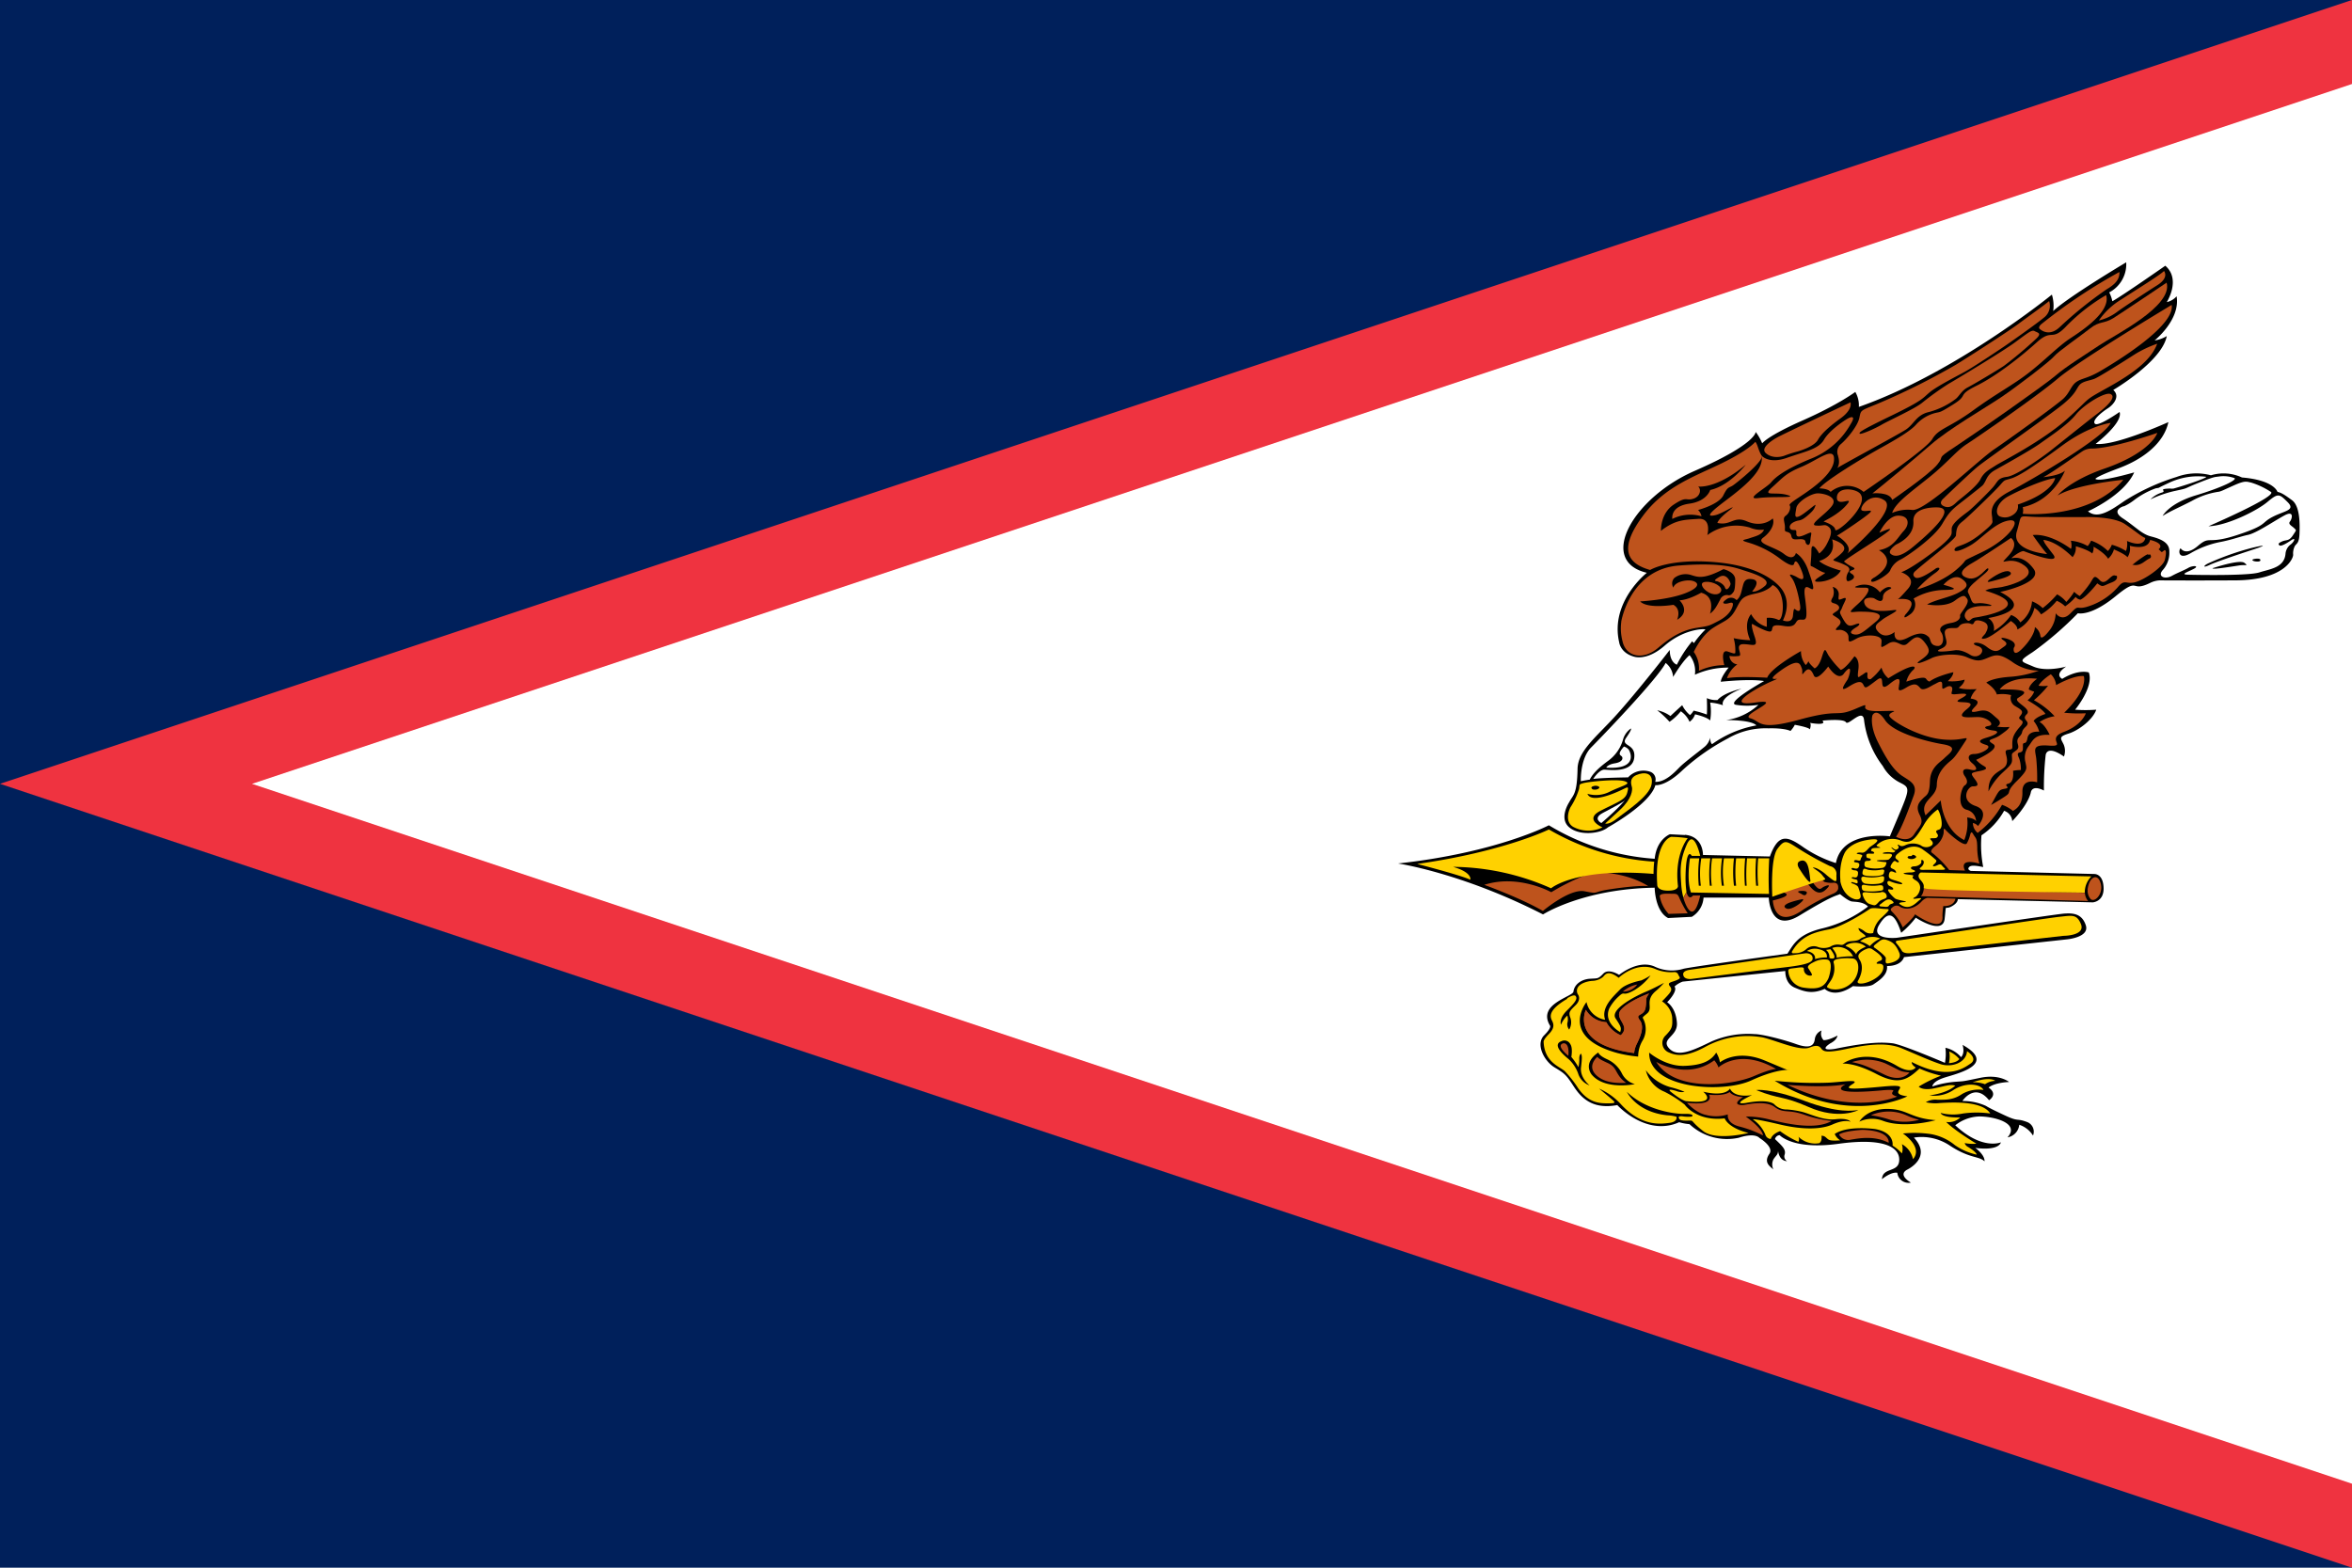 <svg xmlns="http://www.w3.org/2000/svg" width="600" height="400" viewBox="0 0 600 400"><path d="M0 0h600v400H0z" fill="#00205b"/><path d="M0 200L600 0v400z" fill="#ef3340"/><path d="M64.28 200L600 21.43v357.14" fill="#fff"/><path d="M429.77 213c4.82.37 4.66 5.15 4.66 5.15l17.07.39c2.19-6 4.45-5.27 8.6-2.33a31.1 31.1 0 008.24 4c1.65-8.54 13.77-6.81 13.77-6.81 5.16-12.34 5.6-12.18 2.53-13.74a10.17 10.17 0 01-4.34-4.21 24.09 24.09 0 01-4.78-11.75c-.33-3.13-4 1.57-4.62.58s-6-.41-6-.41c1.31 1.4-3.19.57-3.19.57.44.33 0 1.65 0 1.65-.44-.58-3.85-1.15-3.85-1.15a7 7 0 01-1.1 1.56c-1.86-.82-5.6-.66-5.6-.66a19 19 0 00-10.33 2.55 55.56 55.56 0 00-11.54 8.06c-4.51 4.36-7 3.87-7 3.87-1.32 4.85-12.09 10.77-12.09 10.77-1.76 1.57-7.15 2.31-9.89 0s0-6.41 0-6.41c1-1.93 2-1.85 2.13-8.52.08-4.51 4.74-8.09 9.52-13.33 5.84-6.41 14-17 14-17 0 3.24 1.81 3.77 1.81 3.77a31 31 0 013.92-6 1.2 1.2 0 00.45.47 23.81 23.81 0 012.93-3.46c-.62-.24-5.69 0-10.43 4.14s-8 2.74-8 2.74c-3.29-1-3.58-3.58-3.58-3.58-2.41-10.35 7.05-17.76 7.05-17.76-12.7-3-3.55-19.13 12.19-26s15.58-9.94 15.58-9.94a12.44 12.44 0 011.65 2.9c.17-.12 1.32-1.85 10.39-5.86s13.37-7.25 13.37-7.25a6.85 6.85 0 01.91 3.82c24.81-8.7 49.24-28.65 49.24-28.65a9.54 9.54 0 01.33 4.19c4-3.73 18.63-12.43 18.63-12.43a8.13 8.13 0 01-4.33 7.68 8.45 8.45 0 01.79 2.25c2.39-1.29 13.51-9.06 13.51-9.06 4.08 3.51.38 9.28.38 9.28a4.72 4.72 0 002.51-1.48c1 6-5.61 11.26-5.61 11.26a8.18 8.18 0 003.1-1.11c-1.24 6.51-13.65 13.75-13.65 13.75 1.82 1.61.09 3.74-1.4 4.69s-4.12 3.06-3.29 3.92 6.3-3 6.3-3c.95 2.74-6.1 8.14-6.1 8.14 4.91.65 18.55-5.55 18.55-5.55-1.12 5.27-6.27 9.38-12.61 11.75s-6 2.75-6 2.75c1.11.89 9.89-1.67 9.89-1.67-2.64 5.89-11.79 9.93-11.79 9.93 2.52 2.13 5.94-.33 9.36-2.68a55.34 55.34 0 0113.23-6.08 14.45 14.45 0 018.77-.43 11.17 11.17 0 017.92.56c8.24.68 9.06 3.67 9.06 3.67.91.21 1.61.58 3.71 2.13s2 6.32 1.9 8.66-.74 2.35-1.16 3a4.09 4.09 0 00-.45 2.28c0 .89-2.06 6.45-14.79 6.51s-19.3 0-19.3 0a6.37 6.37 0 00-2.31.61c-5.36 2.66-2.53-1.8-8.9 3.44s-9.62 4.34-9.62 4.34a85.35 85.35 0 01-11.54 9.93c-3.82 2.47-3.13 2.24.19 3.68s8.36 0 8.36 0c-3.22 2.14-1 3.13-1 3.13 4.23-2.57 6.78-1.63 6.78-1.63 1.35 3.68-3.49 9.5-3.49 9.5a36.17 36.17 0 005.39 0c-.85 2.49-4.37 5.23-7 6.07s-2.12 1.17-1.35 2.73a4.14 4.14 0 01.11 3.15c-4.5-3.13-4.67-.33-4.67-.33a72.45 72.45 0 00-.44 9c-3.19-1.61-3.35.53-3.35.53-.83 3.37-4.73 7.28-4.73 7.28a3 3 0 00-2.08-2.63 18.25 18.25 0 01-5.77 6.25 29.25 29.25 0 00.44 8.1c-2.42-.49-3.3-.45-3.69.13s.55.86.55.86l31.49.78c.44 0 2.31.25 2.36 3.66s-2.75 3.58-2.75 3.58l-34.45-.82s.17.94-1.65 1.89-1.21-1.07-1.7 3.17-7.36-.33-7.36-.33A23 23 0 01485 238c-1.53-4.65-3.13-6.09-5.6-2.06s4.45 3.34 4.45 3.34 40.44-6 42.64-6.17 4.62-.09 5.61 3-4.9 3.58-4.9 3.58l-41.48 4.52c-.88 2.47-4.34 2.26-4.34 2.26.27 2.35-2.2 3.83-3.46 4.69s-5.22.45-5.22.45c-4.84 3.29-7.2.7-7.2.7-3.13 1.36-5.11.78-7.69-.33s-2.37-4.23-2.37-4.23l-26.18 2.71a6.23 6.23 0 00-2.09 1.26c.94 1.19-1.87 4-1.87 4 .78.54 2.28 2.05 2.49 5.32.22 3.46-4.22 4-2 6.45s6.29.42 10.82-1.76a23.23 23.23 0 0110.92-1.88c1.94 0 7.34 1.37 10.69 2.56s4.52.48 4.74-1.25a2.74 2.74 0 011.73-2.22 2.39 2.39 0 00.5 2.45c1.3.09 3.56-1.17 3.56-1.17-.2 1.25-1.85 2-1.85 2-3.3 2.21 1.24 1.39 1.24 1.39 9-1.85 12.24-1.66 14.58-1.42s13.44 5 13.44 5a12.63 12.63 0 00.12-3.85 7.35 7.35 0 014 2.4c1.07-1.17.37-3.14.37-3.14 9.15 5.11-1.89 7.43-4.82 8.42s-2.88 2.19-2.88 2.19a24.68 24.68 0 016.14-1.21c2-.15 1.31 0 6.14-1s7.29 1.07 7.29 1.07c-4 .22-5.23 1.42-5.23 1.42 2.55 1.76.12 3.24.12 3.24-3.67-4.62-6.8.19-6.8.19a14.32 14.32 0 016 1.25c.81.51 2.72 1.45 5.09 2.54 3.34 1.55 2.72.56 5.31 1.54a2.62 2.62 0 011.61 3.49 6.48 6.48 0 00-3.5-2.75 3.62 3.62 0 01-3 3.21c3.38-3.76-3.91-5.4-7.33-5.33a10.4 10.4 0 00-6 2.25c6.88 6.44 11.66 4.35 11.66 4.35-.86 2.34-6.55 1.41-6.55 1.41 2.64 2 2.35 3.43 2.35 3.43-1.4-1.36-3.71-.68-8.66-3.89a12.92 12.92 0 00-9.35-2.16c4.82 5.15-1.77 8.21-1.77 8.21-2.43 1.39 1 3.27 1 3.27a2.87 2.87 0 01-3.46-2.5c-1.61-.31-3.92 1.63-3.92 1.63.17-3.14 4.29-1.57 4.41-4.84s-3.83-5.8-15.49-4.19-15.01-2.2-15.01-2.2a1.29 1.29 0 00-1.19 1c1.93 1.85 2.8 2.62 2.47 3.91a1.4 1.4 0 00.62 1.73c-2.15-.12-2.31-2.68-2.31-2.68 0 1.05-.5 1.14-1.2 2.25a2.94 2.94 0 000 2.53c-.9-.8-2.55-1.76-1-4 1.21-1.76-2.51-4-2.51-4-1.44-1.48-5.27-.09-5.27-.09a14 14 0 01-12.62-3.46 13.62 13.62 0 01-2.63-.49c-8.41 3.76-15.79-4.38-15.79-4.38-6.34 1.2-9.23-1.85-11.16-4.84s-2.31-3.24-4.87-4.79-4.94-5.9-2.59-8.2c2-2 1.44-2.47 1.44-2.47-3.3-5.54 5.88-7.33 6-8.65.24-1.94 2.16-3.16 4.22-3.28s2.06.06 3.42-1.33 4 .34 4 .34c.53-.4 5.07-3.92 9.1-2.1a10.24 10.24 0 007.38.53c2.85-.62 26.46-3.83 26.46-3.83 1.52-2.28 2.6-5 9.11-6.51a31.11 31.11 0 0011.45-5.52c-1.15-1.23-3.09-1.17-4.08-1.29s-3.05-1.89-3.05-1.89c-1.19.53-1.8.27-10.34 5.46-7.62 4.64-7.84-4.56-7.84-4.56h-16.64a6.16 6.16 0 01-3 4.9l-6.05.31c-3.38-1.79-3.42-7.74-3.42-7.74-18.3.28-28.48 6.82-28.48 6.82-20.73-10.61-37-13-37-13 25.18-2.75 38.49-9.75 38.49-9.75a59.82 59.82 0 0027 8.55c.49-5 3.87-6.26 3.87-6.26l3.83.2z"/><path d="M399.83 254.83c-5.26 3.08-4.31 4.77-3.85 5.71s.52 1.9-.9 3.34-1.3 1.94-1.3 1.94c.22 5.11 3.85 6.2 5.36 7.45a28.35 28.35 0 013.41 4.34c2.69 3.87 5.55 3.91 7.66 3.91s1.93-.18.85-1.13-3.13-2.63-3.13-2.63a16.48 16.48 0 015.52 3.94c5.35 5.85 10.28 5.08 12.45 4.8s1.79-1.55 1.79-1.55a9.09 9.09 0 00-2.23-.37c-8-.76-10.44-6-10.44-6 4.84 4.75 12.42 5.71 14.75 5.63s2.2.58 1.71.7a8.85 8.85 0 01-2.28-.08c-1.07-.08-1.07.18-.83.64s1.26.49 2.54.45.24.09 3.56 2.67 11.58.49 11.58.49c-5.34-1.33-6.08-3.73-6.08-3.73-7.25.85-10.2-3.5-10.2-3.5a29.81 29.81 0 00-5.17-3.3 7.93 7.93 0 01-4.74-5.47 11.8 11.8 0 006.25 4.31 23.6 23.6 0 013.64 1.2 3.66 3.66 0 01-2.16-.24c-2.85-.84-1.24.32-1.24.32 3.13 2.5 4 2.31 4 2.31 8.22.85 4.14-2.43 4.14-2.43 5.85 1.39 6.82-.8 6.82-.8 1.22 2.57 5.65 1.65 5.65 1.65-5.9 2.83-1.42 2-1.42 2 5.95-1.11 7.12.4 7.12.4a4.31 4.31 0 003.24 1.29 22.29 22.29 0 013.34.49c2.27.45 5.73 2.38 9 2s3.84.63 3.84.63c-.62-.21-2.06-.43-4.62.71s-7 1.51-13.39 0-6.93-1.33-6.93-1.33a8.94 8.94 0 013.18 3.86 1.58 1.58 0 001.4 1.17c.45-1.42 2.39-2 2.39-2a24.85 24.85 0 004.66 2.72 1.35 1.35 0 000-1.31 6.09 6.09 0 005.35 1.65c.79-.56.54-1.89.54-1.89 1 0 1.15.59 1.85 1s2.93.16 2.93.16a3.55 3.55 0 01-1.4-1.61c3.25-2.25 10.3-1.26 10.3-1.26 5.09.89 4.45 4.22 4.45 4.22a10.68 10.68 0 012.39 2 4 4 0 000-2.36 5.72 5.72 0 012.83 3.83c2.69-3.09-2.58-6.56-2.58-6.56a28.89 28.89 0 017.09.15 13.25 13.25 0 016.16 2.81 15.52 15.52 0 005.58 2.44c-.11-.69-2-1.85-2.45-2.1a1.7 1.7 0 01-.62-.85 11 11 0 003 .16c-6.16-3.77-7.71-5.55-7.71-5.55a4.24 4.24 0 003.59-1.15c-4.86.11-5-1.15-5-1.15a12.6 12.6 0 005.71.14 25.33 25.33 0 016.94 0c-2.1-3.38-10.24-2.81-12.83-2.67a11 11 0 01-3.61-.2 4.73 4.73 0 012.89-.64c2 0 4 .15 6.34-1.44a8.41 8.41 0 015.48-1.06c-.77-1.52-4.43-2.06-7.64 0a8.74 8.74 0 01-6.13 1.4c5.08-.72 6.57-2.51 6.57-2.51-1.54-.37-2.39.12-5.44.72s-3.88-.46-3.88-.46a34.38 34.38 0 015.69-2.79 29 29 0 01-5.49-1.82c-3 2.79-5.28 4.37-11 1.38s-8.65-2.63-8.65-2.63c5-3 10.14-1.68 13.88.56s4.8.41 4.8.41c-1.18-.74-1-1.38-1-1.38 9.06 4.63 13 1.75 15 .39s-.91-3.16-.91-3.16c-.19 2.94-3.9 4.27-6.81 3.29s-5.61-2.25-9.8-4-9.43-.85-14.32.18-5.53.54-6 .15-.68-1.59-3.18-.56-8.33-1.71-12-2.57a22.26 22.26 0 00-14.7 2.43c-5.14 2.81-7.67 2.12-9.21 1.42a2.6 2.6 0 01-.85-4.36c1.65-1.73 1.79-2.2 1.65-4.69a5.61 5.61 0 00-2.58-4c2.25-2.33 2.8-2.84 2-3.85s.44-1 1.73-1.56.72-.66.41-1.42a1 1 0 00-1-.64 10.22 10.22 0 01-4.64-.69c-5-2.29-9.56 2.15-9.56 2.15-2.82-2.15-3.47-.76-4-.22a4.52 4.52 0 01-2.8 1c-1.2.11-3 .58-3.64 1.7a1.76 1.76 0 00.13 1.89s.77 1.16-.63 2.56-1.89 1.74-1.46 3.07a3.62 3.62 0 01-.23 3.21 2.16 2.16 0 01-.47-1.65 3.36 3.36 0 000-1.93 7.16 7.16 0 00-1.63 2.33s-.58-1.5 1.42-3.5 2.91-3 2.35-3.78c-.41-.57-1.87.35-2.23.56z" fill="#ffd100"/><path d="M405.51 276.94s-2.5-1.92-2.19-4.57.25-3 0-3.54c0 0-.46.27-.44 1.3a8.22 8.22 0 01-.22 2.16 17 17 0 00-1.81-2.61s.44-2.31-.28-3.29a1.67 1.67 0 00-2.22-.74c-1.14.42-2 1.48 1.82 4.6a9.17 9.17 0 012.41 3.64 4.69 4.69 0 002.93 3.05zm12.39-7.35a8 8 0 011.16-4.15 5.81 5.81 0 00.24-5.28c-.31-.66-.49-.42.87-1.56 1.67-1.4-.64-3.17 2.1-5.63a18.65 18.65 0 002.23-2.19s-2.91 1.56-4.81 2.34-9.15 4.34-7.55 6.73 1.42 2.51 1.18 3.49c0 0-4.32-2.28-2.81-6a11.44 11.44 0 012.5-3.17c1.65-1.52.66.33 4-1.58a14.49 14.49 0 004.06-3.72 16.94 16.94 0 01-2.39 1.29s-3.87.7-5.44 2.35-4.89 4.5-3.76 7.69a5.81 5.81 0 01-4.76-4.51s-7.17 8.84 7.89 13a34 34 0 005.29.9z"/><path d="M484.13 240c5.62-.85 38.21-5.77 41.17-6.07 3.24-.33 4.48-.77 5.55 1.85 1.21 3-4.45 3-4.45 3l-38.85 4.4c-1.91.22-2.33-.5-2.33-.5a14.81 14.81 0 00-1.44-2s-.51-.56.35-.69z" fill="#ffd100"/><path d="M404.55 257.71s-4.2 8.85 12.32 11a6.79 6.79 0 01.7-2.38c.66-1.39 2.11-4.19.75-6s1.11-.87 1.48-3.24-.25-2 .91-3.58c0 0-5.2 1.88-7.18 4.16s2.68 4-.08 6.51a7.53 7.53 0 01-3.67-3.33 6.46 6.46 0 01-5.23-3.17z" fill="#be531c"/><path d="M420.71 268.58s4.08 3.53 8.94 3.38 6.92-1.45 8.16-3.38a6.42 6.42 0 01.95 2.48s4.2-3.48 11.45-.46 5 2.19 6.64 2.41c0 0-3.09-.55-10.14 2.68-7.25 3.32-26.17 2.19-26-7.11z"/><path d="M414 253a4.42 4.42 0 003.66-1.79A7.62 7.62 0 00414 253zm-13.91 16.4s-3.41-2.69-1.23-3.21c0 0 1.56-.25 1.23 3.21z" fill="#be531c"/><path d="M474.32 286.18s1.81-3.24 7.05-3.24 5.85 2.4 12.44 2.87c0 0-7.91 2.23-13.43.18a7.8 7.8 0 00-6.06.19z"/><path d="M422.52 270.94s7.83 4.75 14.79-.4a5.35 5.35 0 011.08 1.82s5.27-5.09 14.71.4c0 0-1.16-.13-5.61 1.79-5.79 2.5-20.27 4.13-24.97-3.61z" fill="#be531c"/><path d="M452.73 275.75a93.56 93.56 0 0013.84.49c3.9-.23 8.12-.94 6 .38s-1.07 1.45 7.91.61-.08 1.7 6.1 2.5c.02 0-14.96 7.65-33.85-3.98z"/><path d="M472.43 271a12.24 12.24 0 018.48.31c4.08 1.91 3.47 2.07 6.19 2.34 0 0-1.9 2.72-6.39.53s-5.71-2.65-8.28-3.18zm4.9 13.54a11.16 11.16 0 019.11.09 16 16 0 003.13 1.08 13.89 13.89 0 01-7.42 0 27.17 27.17 0 00-4.82-1.14zm-21.39-7.74s9.64.89 14.88-.15c0 0-6.06 2.92 9.15 1.57 0 0 3.38-.37 3 .15s-.66.93 1 1.42c0 0-11.29 5.06-28-3z" fill="#be531c"/><path d="M407.76 268.58s.09.74 2.23 1.7a7.77 7.77 0 013.75 3.59 5.24 5.24 0 003.32 2.75s-7.56 1.58-10.95-2.35c0 0-2.57-2.84 1.57-5.69"/><path d="M467.27 286a29.18 29.18 0 01-7.08-1.6c-4.08-1.42-5.16-.22-7.46-1.95s-7-.64-7.83-.52-3.34 0-.25-2c0 0-2.47-.07-3.42-1.3 0 0-1.11 1.08-5.27.68 0 0 1.85 2.91-5.61 2.07 0 0 2.23 2.59 4.9 3.11a9.81 9.81 0 005.53-.15s-.5 2.25 3 3.11a28.69 28.69 0 015.94 2.25s.25-1.45-4.37-4.81a23.41 23.41 0 016 .74c3.54.86 11.58 2.93 15.94.37zm1.87 3.46a2.64 2.64 0 003 1.33c2.28-.39 6-1.06 9.66.79 0 0 .62-3.08-6.66-3.3 0 0-4.56.25-6 1.18zm-61.65-19.81s-2.8 2.31-.26 4.7c2.32 2.19 5.91 2 7.62 1.94a6.49 6.49 0 01-1.93-1.95c-.91-1.35-.94-2.27-2.85-3.14s-2.21-1.12-2.58-1.53zm-2.94-12s-4.2 8.85 12.32 11a6.79 6.79 0 01.7-2.38c.66-1.38 2.11-4.19.74-6s1.12-.87 1.49-3.24-.25-2 .91-3.58c0 0-5.2 1.88-7.18 4.17s2.68 4-.08 6.5a7.53 7.53 0 01-3.67-3.33 6.43 6.43 0 01-5.23-3.17z" fill="#be531c"/><path d="M448 278.13s3.46-.56 12.28 2.74 12.48 2.47 13.8 2.38c0 0-5 2.6-12.68-.79-6.81-3-7.26-1.86-13.4-4.33z"/><path d="M503.2 276.15a8.51 8.51 0 013.18.49 5 5 0 012.61-.86s-1.21-1.21-5.79.37zm-6-4.88s2-.09 2.62-1.06a6.85 6.85 0 00-2.57-1.91 7.27 7.27 0 01-.08 2.97zm-67.8-22.54s-.37-1 1.73-1.29l29.58-4.23s1.45 0 1.66 1-.17 1.81-6.8 2.58-24.15 3-24.15 3-1.85.21-2.02-1.06z" fill="#ffd100"/><path d="M456.2 247.55a4.54 4.54 0 004 4.46c3.84.56 5.16-.24 6.18-2.26.27-.53 1.45-4.59-.26-4.9a5.5 5.5 0 00-2.71.31c-1.32.57-2.55 1.23-2.11 1.89.93 1.42 1.11 1.75.77 1.86a1.59 1.59 0 01-1.84-1.14c-.24-.72.52-1.18-2.06-.8-1.06.16-1.93.13-1.93.58z" fill="#ffd100"/><path d="M472.66 244.56c2 .23 1.87 4.51-.55 6.44a5.92 5.92 0 01-5.09 1.34c-1.31-.55-1.15-.37-.13-1.91a5.72 5.72 0 00.88-4.79c-.17-.44.3-.79 1-.94a13.81 13.81 0 013.89-.14z" fill="#ffd100"/><path d="M474.42 244.94s1.44 1.81-.36 5.16c0 0-.8 1 1 .84s5.77-2.05 5.36-4.5c0 0-.14-.6-1.19-.54s-.19-.57.25-.7 1.8-.62-1.73-2.9a1.41 1.41 0 00-1.26-.3c-.54.17-2.42.94-2.42 2a1.77 1.77 0 00.36.91z" fill="#ffd100"/><path d="M478.28 241.86s2.81 2 2.8 2.62-.26 1.41.48 1.34 3.79-.72 2.95-2.73-1.67-2.73-3.09-3.22-1.77.17-3 1.09c.02.04-.86.53-.14.9zM463 244.71s.47-1.5-2.06-2.06a3.88 3.88 0 013.22-.41c2.12.47 1.9 1.88 1.88 2.06a9.85 9.85 0 00-3 .41zm5.5-.35a21.42 21.42 0 014.23-.35 4.32 4.32 0 00-5.34-2.13s1.4 1.59 1.11 2.48zm5-.8s0-1 2.49-2a4.21 4.21 0 00-2.89-1c-1.92.12-2.3.82-2.3.82a5.05 5.05 0 012.75 2.18zm1-3.37a7.24 7.24 0 012.5 1.21 7.77 7.77 0 012.69-1.93 5 5 0 00-5.16.72z" fill="#ffd100"/><path d="M393.63 232.41s6.79-5.75 10.59-5 1.9.21 6.06-.44 8.45-1.08 10.18-.86c0 0-5-3.61-14-3.55a56.38 56.38 0 00-10.72 5.09s-8.41-4.69-17.1-1.88c0 0 9.44 3.42 15 6.69z" fill="#be531c"/><path d="M465.81 242.38l1.13-.19s1.92 2.37.53 2.39c-1.09 0-.65-.33-.86-1a2.14 2.14 0 00-.8-1.2zm-8.53.18s-.68.85.6.65a4.24 4.24 0 003-1.11 2.83 2.83 0 013-.42 4.57 4.57 0 003-.1 3.41 3.41 0 012.37-.54c.72.06.67.21 1.64-.49s2.63-.16 3.68-1 2.37-.14 0-1.84c0 0-.5-.49-.46-.91a4.64 4.64 0 011.63.91 2.32 2.32 0 002.12.34 6.61 6.61 0 012.23-4c2.1-2 2.12-2.1.89-2.12s-3.32-.49-4 0-6.86 4.54-10.45 5.22-6.94 1.6-9.25 5.41zm-95.67-22.1s11 2.83 13.47 4c0 0 .6-1.84-4.4-3.28a62.52 62.52 0 0125 5.47s6.19-5.32 26.14-3.67c0 0 0-1.76.18-3.12a61.16 61.16 0 01-26.87-8.22s-11.51 5.66-33.52 8.79zm61.16 5.31c-.77-11.25 3.54-12.25 3.54-12.25a32.31 32.31 0 014.23.35s-3.41 4-2.5 12.09c0 0 .36 1.29-2.53 1.29s-2.74-1.48-2.74-1.48z" fill="#ffd100"/><path d="M425.71 233.22a8.86 8.86 0 01-2.31-4.61s-.06-.64 2.06-.58 2.39-.2 2.91 1a24.74 24.74 0 002.17 4l-4.83.15z" fill="#be531c"/><path d="M430.22 227.6a27.32 27.32 0 01-.23-4.27c.14-6.28 1.18-5.72 1.59-4.94h2.15s-1.57-7.07-3.41-2.94-1.67 6.7-1.45 9.91a17.25 17.25 0 00.57 3.69z" fill="#ffd100"/><path d="M454.46 227.62s4.14.63-2.21 2.14c0 0 .31 7.67 7.81 2.3a52.19 52.19 0 017.5-4s1.55-.54 1.36-1.7c0 0 .13-1.36-1.48-1.09a6.94 6.94 0 01-2.08-.27s-.89-1-1.49-.64-2 .17-.9 1.49 1.42 1 1.95.61 2.91-1.33.73.63-3.9-1.08-4.6-1.64l-6.59 2.15zm-20.73.87h-1.84s-1 1.48-1.67-.85l-.78 1.49s2.28 8.2 4.29-.64z" fill="#be531c"/><path d="M431.12 219s-.94 5.38.25 8.72l19.91.37a84.55 84.55 0 01.06-9.09h-2.83a40.59 40.59 0 000 7H448a39 39 0 010-7h-2.33a43.89 43.89 0 00-.09 7h-.44a39.62 39.62 0 01.06-7h-2.31a32.71 32.71 0 000 7h-.55a29.41 29.41 0 010-7h-2.56a22.71 22.71 0 000 7h-.53a23.67 23.67 0 01.06-7h-2.56a26.33 26.33 0 00-.08 7h-.49a29.61 29.61 0 01.13-7H434a24 24 0 00-.11 7h-.52a31.11 31.11 0 01.11-7zm21 9.83s-.55-9.75 1.32-12.26 2.25-2 5.44 0a80.29 80.29 0 008 4.44 2 2 0 011.59 2.26c0 1.77.33 2.31-2.41.09a10.52 10.52 0 00-2.63-1.81c-2.46-.78.59.55 1.47 1.81.75 1.06 1.32.94-.6 1.44s-8.58 2.71-12.15 4z" fill="#ffd100"/><path d="M459.14 221.84s-1.45-1.83.39-2.24 2 2.88 2.28 4.87-2.3-2.01-2.67-2.63zm-2.68 8.49s-2.15.79-.74 1.48 5.35-2.59 4-2.37a22 22 0 00-3.26.89zm2.9-3s1.9-.18 1.53.64-1.05.29-1.34.11-1.63-.64-.19-.75z"/><path d="M469.46 224.77s.51 3.72 3.69 4.66c0 0 1.84.45 1.46-1.17a14.63 14.63 0 00-.58-1.92c-.26-.57-1.54-.93-1.67-1s-.31-.45.57-.16 1 .32.95-.3-.58-.37-1.39-.76c-.31-.16 0-.36.36-.29s1.11.31 1.13-1c0 0 .17-.71-.8-.76s-1-.53-.64-.6 1.43.7 1.74-.56-1.52-.55-1.28-1.22 1.55.38 1.66-.41 1.16-1.11-.63-1.36c-.85-.12-.07-.5.89-.36s1.64-1.12 2.23-1.53 3.93-2.41-.52-1.75-5.76 2.82-6 3.25-1.53 3-1.13 7.2z" fill="#ffd100"/><path d="M479.83 227.65a1.15 1.15 0 011.3.45c.74 1.5-.94 1-1.88 2.07s-1 .89-2.28.5-1.81-2.39-1.81-2.39c-.15-.61.42-.67 1.11-.59a15.24 15.24 0 003.56 0zm-4.82-.8s.09.45.85.51a13.13 13.13 0 004.25-.17s.48-.09.27-.94c0 0 0-.55-1.2-.33a10.84 10.84 0 01-3.44-.12c-.56-.13-1 0-.73 1zm-.18-2.69a1.28 1.28 0 001.14 1.32 12.72 12.72 0 003.26 0c.47-.09 1.31-.26 1.38-.95s.26-1.2-1.19-.84a9.67 9.67 0 01-3.4.08c-.17 0-1.16-.34-1.19.36zm.54-2.37a2.23 2.23 0 00-.25 1.05c0 .52.89.69 2.43.71s2.91-.2 3-.72.46-1.11-.74-.92a8.73 8.73 0 01-3.34 0c-.6-.26-1-.35-1.1-.12z" fill="#ffd100"/><path d="M531.85 227.76a3.61 3.61 0 00.83 2.13L490 228.66s.62-.39.78-2l41.1 1.15z" fill="#be531c"/><path d="M475.71 220s-.37 1.07.4 1.29a8.94 8.94 0 003.83.18 1.19 1.19 0 001.18-.88c.3-.93.27-.41-2.21-.9 0 0-.78-.23 1.48-.24 0 0 1.27 0 1.46-.17s1.87-1.55-.3-1.46-1.1-.39 0-.39 1.44.23 1.8-.12 0-.11-.57-.71-.18-.42.25-.09.69.43 1.17 0-.37-1 0-1 .55.78 1.95.1a4.59 4.59 0 013.81.06 2.33 2.33 0 002.86 0c.89-.91-1.05-1.65-.22-1.77s1.4.17 1.73-.5-1.28-1.29.27-1.71.24-4.75-.29-5.15a12.5 12.5 0 00-3.63 4.09c-1.89 3.07-3 4.86-5.58 3.91a5.85 5.85 0 00-6.19.95c-.89.55 1.86.81.25.84s-1.6.17-1.77.42 0 .46.27.48.91.63-.08.6-1.69-.19-1.4.87c0 0 0 .22.59.29s.79.66-.29.66c-.68 0-.75.27-.77.34zm4 10.7s-.77.54.29.6 1.6.27 1.93-.3 1.75-.33.81-1.12-1.59-.33-3 .82z" fill="#ffd100"/><path d="M484.07 217.89s3.55-3.35 6.52-1.08a32.78 32.78 0 013.31 2.65s.35.29-.46 1 0 .7.87.26.94 0 1.38.45 1 .76-.36.77-4.32 0-4.32 0-2 .17-1-.64.87-1.79.35-1.86 0 .5-.35.88a2.3 2.3 0 01-1.71.73c-.7 0-1.32.51-.21.91s-.12.66-.7.65-3.35.21-.53.55-.26.26 1.81 1.44c2.29 1.31.64 4.08-.22 4.33 0 0-.95.52.24.37s1.86-.31 1 .34-2.53 2.81-4.88 1.16c0 0-1.07-.51.84-.61s-1.56-.5-2.14-.89-2.78-2.64-1.4-2.36.89-.52.06-.82-1-1.55-.06-1.28a10.58 10.58 0 002.76.76c.74 0 .54-.34-1.05-.83s-2.25-.57-1.87-1.92 2.1.53 1.69-.47-1.92-.51-1.12-1.84 1-.76 1.36-.59 1 .05-.08-.74c-.66-.49.06-1.16.25-1.32z" fill="#ffd100"/><path d="M486.62 218.81s0-.45.62-.37.47-.23.66-.32 1.78.47.29 1c-.56.2-1.42.05-1.57-.33z"/><path d="M490 222.61s-1.2.61-.11 1.87c.93 1.07.92 1.41.84 2.13s41.1 1.15 41.1 1.15a5.77 5.77 0 011.69-4.14l-43.52-1z" fill="#ffd100"/><path d="M532.55 227s.17-2.23 1.4-3c.68-.41 1.58-.17 2 1.63.56 2.56-1.61 4.73-2.62 3.76a3.12 3.12 0 01-.75-2.42zM485.37 236.65s2.74-2.33 3.15-3.37c0 0 7.42 5.25 7 .42a20 20 0 01.22-2.52s2.68.26 3.09-1.88l-6.92-.2s-.72-.16-1.79 1-3.28 2.42-5.34 1.32a1.45 1.45 0 00-1.74-.12c-.88.63-.92.82-.2 1.5a12.28 12.28 0 012.56 3.85zm15.93-14.51l-4.06-.15a24.89 24.89 0 00-4.37-4.4s-.85-.37.78-1.66a5.39 5.39 0 002.17-3.32c.06-.63-.11-1.62.51-.86s4.82 4.55 5.42 3.42a8.16 8.16 0 00.8-2c.11-.34.25-1.39.85-.29s1 .81 1 3.65a16.33 16.33 0 00.54 3.83s-5.32-1.71-3.67 1.77zm-17.62-8.64s3.09 1.73 4.61-.61 2.56-2.72 1.41-5 0-3.3.9-4.22 1.61-.78 1.73-4.35 2.6-4.78 3.71-5.9 3.92-2.8-.33-3.51-12.65-2.9-14.83-6.17-3.18-1.33-3.22-1.2-.74 2.53 1.44 6.88 4 7.14 6.15 8.55 4 2.18 2.92 5.08-2.93 8.11-4.49 10.45z" fill="#be531c"/><path d="M495.09 204.26s.54 7.43 6 10.08a11.73 11.73 0 00.74-5.76s1.77.15 2.27.95a3.13 3.13 0 00-2.48-2.94c-2.55-.79-1.32-5.63-.41-6.19s.62-1.52 0-2.39-.78-2.2 1.36-1.65 1.81-.59.54-1.63-1.24-2.35.57-2.35 4.82-1.76 3-2.31-2.39-1.14.08-1.85 3.67-1.61 1.82-1.82-3.09-.87-1.28-1.17-.33-2.16-2.43-2.26-6.64.78-3.05-2.09-5.15-.77-1.57-2.66-1.19-1-1.85-1.07-.65 0-.41-1-.5-1.39-1.53-.8-1 .58-1-.74-1.24-.34-2 0-2.76 1.82-3.54 1-1.24-1.63-3.67-.15-1.85.15-1.81-.49.94-3.21-2.39-.47-.62-3-3.26-1-2.92 2.28-3.34 1.41-.91-1.57-3.81.28-.76-1.11-.35-1.76 1.65-4.84-.91-1.57c0 0-1.23 2.28-4-1.79 0 0-2.93 4-3.67 2.26s-1.49-2-2.43-.81-.25-.06-.66-1.05-.66-2.8-5.52.74 1.69 1-2 2.56-12.66 6.67-4.45 5.49-4 3.21-1.16 4 1.94 3.27 12.61.34 8.94-.46 14.38-2.8-1.23.8 6.06.64 1.24 0 2.64 1.55 7.58 5.09 13.35 5.67 7.17-1.57 5.52.93-2.22 3.45-3.21 4.32-3.71 2.83-3.75 6.29-4.53 4-2.88 7.83c0 0 2.55-2.47 3.91-3.82z" fill="#be531c"/><path d="M504.58 212.57a3.28 3.28 0 01-1.29-2.57 2.08 2.08 0 011.29.76s3.33-3.76-.64-5.12-2-5-.65-5 1.58-.39.45-1.89-1.05-1.56 1.2-2 1.95-.87.95-1.42a7.47 7.47 0 01-1.77-1.46s6.37-2.78 4.31-4.05 0-.95 1.84-2.26 2.09-1.57 2.36-2.08a13.29 13.29 0 01-3.16-.08s1.59-.78 0-2.08-2.25-2.47-4.78-1.87-1.7-.25-.71-1.3.52-1.64-1.27-1.91a5.4 5.4 0 011.57-2.41s-3.43.25-4.59-.34c0 0 1.38-.95 1.49-2.08a11.66 11.66 0 01-4.29.39s1.4-1.21 1.4-2.28c0 0-4.15.92-6.07 2.38a1.33 1.33 0 01-.74-.53c-.33-.46-.58-.91-5.17.55a6.15 6.15 0 011.62-2.86c1.1-.82.94-2.46-6.21 2a5.34 5.34 0 01-1.75-2.72 13.92 13.92 0 01-2.72 2.92s-1 .42-.87-1-.7-.4-1.44 0-1.24 1.39-.87-1.42-1-3.39-1-3.39-2.22 3.14-3.5 3.48a22.46 22.46 0 01-3.17-3.79c-.83-1.51-.83-2.07-1.65.55s-1.85 2.84-1.85 2.84-1.41-1.2-1.57-1.85a2.4 2.4 0 01-.7 1 5.74 5.74 0 01-1.2-3.55s-7.66 4.23-8.61 6.79c0 0-7.25-.44-10.26.12a7.14 7.14 0 012.64-3.52 2.25 2.25 0 01-2-2.16 7.87 7.87 0 002.47 0c.95-.24-1.32-3 1.07-3s3.92 1.14 2.85-2-.58-3.17-.58-3.17 4.16 2.46 4.82 1.85-.53-1.95 3.17-1.33 2.68-1.51 4.13-1.6 2.22.92 1.31-5.8 4.5 3.33.83-6.82c0 0-.93-3.07-3.13-4.38 0 0-.5 2.22-3 .26s-7.4-2.65-5.34-4.19 3-3.61 2.43-4.9c0 0-2.43 2.54-6.65.72-3.34-1.43-4 1.2-7.46.43 0 0 .06-.88 2.95-3.14s-1.67.75-3.47 1.15-2.3.08 1.49-2.85 11.29-8.11 10.26-12.37c0 0 1.77 2.25 6.43.62s8.12-2.22 9.52-4.63 5.07-4.84 6-5.37 2.23-.89.79 1.39a20 20 0 01-10.22 8.85c-6.43 2.66-8.9 4.6-10.06 6s-7 4.5-3.21 4 10.38.09 7.29-.8-6.59.55-3.75-2 3.34-3.46 7.46-5.18 8.7-5.68 8.24-1.48-8.12 8.66-10 10-1.2 1.14-1.16 1.7a2.76 2.76 0 01-1.07 2.22c-.78.52-.53 1.11-.33 2.28s-.2 1.64.37 1.82 1.16.28 1.32 1.11.6.94 1.71.85 1.82 0 1.9.66 1.13 1.53 1.26-.45.84-2.36-1.18-1.45-2.45.59-2.41-.35-.18-.72-1-.8-1.13-1.27.37-2 1.49 0 3.36-1.55 1.88-2 2.16-2.71-2.67 2.11-4.1 2.76-1.05-.45-.8-2.07 3.79-3.73 5.42-3.76 5.3.93 3.71 3.15-6.08 4.86-4.14 5.06 2.24-.56 3.36.43.08 3-.44 4.05a7.81 7.81 0 01-2.06 2.66s-2-3.64-2-.76-.44 3.92 0 4 2.69 1.62 3.42 1.65-3.92 2.17-2 2.31 5-.85 6.08-2.85c0 0-3.94-1-5.53-2.44 0 0 4.6-1.08 3.32-5.51 0 0 4.58 1.25 2.6 3.32s-3.17 1.76-1.46 2.34a15.78 15.78 0 012.55 1.08s1.17.59.49 1.55-.7 2.4-.12 2.37 2.52-.92.89-1.91 1.85-.82.37-1.65a9.26 9.26 0 01-2.27-1.44c-.39-.4 18.63-11.55 9-7.37 0 0 2-4.33 4.8-4.35s3 2.21 1.42 3.89-2.62 4.3-6.35 4.92c0 0 5.33 2.61-1 6.88 0 0-1.36.64-.87 1.12s4.23-1.65 4.76-2.84a5.36 5.36 0 012.74-2.82c1.43-.7 8.47-5.49 10.58-9.11s2.69-3.74 6.81-7 3.41-2.65 3.93-3.45.74-2.12 2.64-3.19 9.26-5.16 11.57-6.83 7-4.73 9.06-7.32 7.51-5.9 8.88-5.28-.14 2.55-3.35 5-11.19 8.89-12.48 9.87-8.05 5.92-10.57 6.25-2.26 1.22-3.77 2.86-5 5.1-6.18 6-4 2.88-4.15 4.23.5 1.53-1.76 3.64-8.72 6.83-11.14 7.61c0 0 4.23 1.4 1.7 4.26s-2.36 2.45-2.56 2.63c0 0 6.43-.94 1.87 4 0 0-.88 1.44 1.16-.06a3.06 3.06 0 001-4.11 16.14 16.14 0 017.34-2.18c3.93-.06 3.79-.33.28-1.34 0 0 2.5-3 4.61-1.54s1.43 2.36-.8 3.56-5.52 1.68-8 3c0 0 4.64.91 7.14-1s2.61-.94 2.94-.61.6.94-.49 2.53-1.21 1.66-1.16 2-.08 1.44-2.33 1.81-3.27 1.32-2.5 2.39.79 3.72-1.13 3.47-1.4-1.77-2.14-2.36-1.79-1.52-5.14.22-3.63-.33-3.46-1.42c0 0-2.17 1.9-4 .15s-.16-2.43.88-3.31 5.3-2.74 2.75-2.41-6.37.49-7.25-1.48 1.89-1.75 2.33-1.56 2.25 1.64 2.31-.27 2.88-2.12 1.92-2.51-2.31.82-2.69 1.3a5 5 0 00-5.17-1.85c-3.18.9 1 .53 1.87.68s.36 1.72-2.5 4.29-1.56 1.79.55 1.79 7.31 0 4.29 2.49-4.23 3.7-5.8 3.27.19-1.46.88-1.89 1.1-1.19-.38-.64-2 .66-3.19-1.44-.69-1.48-.19-2.86 1.64-2.83.27-2.32-1.24.55-1.13-1a1.92 1.92 0 00-1.56-1.93 3.4 3.4 0 01.05 2.59c-.6 1-.63 1.36.36 1.62s1.92 1.11.58 2-1.18.8-.33 1.36 2.09 1.19.77 2.48-.22.91.44.91 2.15.55 2.17 1.83-.09 1.58 2.06.39 6.43-1.05 6.37.62-.55 2.07 1.73.66 3.3 1.33 4.86 0 2.56-2.64 4.37-.35 1.25 3-1 4.58 1.07.37 2.75-.49 6.37-1.44 9.07-.25 3.46.93 5.44.1 3-1 6 1a11.67 11.67 0 006.9 2.32 26.74 26.74 0 01-7.06 1.55c-3.74.24-5.61.94-6.35 1.52 0 0 2.25 1.36 2.69 3a9.55 9.55 0 013.66.17 2.33 2.33 0 00.88 2.71c1.51.95 2.55 1.3 1.43 2.59s1.73.74.11 2.57-2.06 2.76-2.12 4.24.36 1.7-1.1 1.85.25 1.77-.41 3.7-4.72 1.73-4.56 6.91a16.26 16.26 0 013.54-4.75c2.42-2.22 2.51-2.43 2.45-3.77s-.16-1 1.13-2-.58-2 .71-3.4.17-1.15 1.68-2.61-1.32-1.64.22-3.14-3.71-3.21-2.2-4.18 4.12-2.3-4.67-2.16c0 0 2.11-3.49 9.53-2.73 0 0-2 1.38-2.11 2.73a7.93 7.93 0 001.37.56 5.32 5.32 0 01-1.7 2.2s3.93 2.2 4.56 3.49c0 0-2.39.74-3 1.79a7.18 7.18 0 011.41 2.74s-2.67-.33-3 1.66-1.15.64-1.15 1.81.08 1.65-.85 1.83-.17 1.18 0 1.83a8.59 8.59 0 01.33 2.64 10.75 10.75 0 00-2 .2s.41 2.86-1.18 3.27.85 1-.85 1.3-1.49.41-3.57 4.15c0 0 1.78-1 3.62-2.22s-.14-.84 2.91-3.85 2.5-3.22 2.26-4.75a4.77 4.77 0 01.79-4.19c1.1-1.44 1.46-3.09 5.36-2.88 0 0-1.15-2.6-2.58-3.27a9.47 9.47 0 013.84-1.48 20.41 20.41 0 00-5.27-4.09 25.57 25.57 0 003.6-3.7 7.86 7.86 0 01-2.42 0s.51-1.2 3.13-2.92a4.45 4.45 0 011.35 2.77s4.5-2.59 7.06-2.3c0 0 1.29 3.25-5 9.34a35.59 35.59 0 005.52.14s-.93 3-5.63 4.77 1 3.83-3.79 3.48-3.33 1.29-3.19 3.74a52.49 52.49 0 01.19 5.63s-3.85-1.25-3.76 2.47-2 4.5-2.39 4.85a9 9 0 00-2.81-1.58 22.83 22.83 0 01-6.24 7.18z" fill="#be531c"/><path d="M499.09 165.91s1.31-.21 3.54 1.18 4.41-1.48 1.94-2.23 0-1.6 2.26.19 3.09.89 3.92.28 1.81-1 .29-2 1-.55 2.18.19.7 1.51.54 1.73-.29 2.62 2 .37 3.38-4.51 3.34-5.62a3.24 3.24 0 011.4 2.19c.17 1.42 1.9-.77 2.48-1.54a7.56 7.56 0 001.44-4.18s1.52 2.36 3.79 0 1.28-.88 4-1.59a17 17 0 008-5c1.86-2.26 2-.74 4.37-1.3s7.21-3.89 7.67-5.71.37-2.93-.33-2.31-.42.12-1.45-.52-2.55.83-2.55.83 1.52 1.17.37 1.66-2.27 2.13-4.45 1.51-4.45 2-4.45 2 1.89 1.57-.66 2.56-2.14 1.33-3.71.25c0 0-2.72 3.45-4.28 4.16a1.88 1.88 0 01-1.24-.71 13.45 13.45 0 01-2.68 2.41 7 7 0 00-2.14-1.42 15.14 15.14 0 01-4 3.48 4.93 4.93 0 00-1.69-1.66 8.4 8.4 0 01-4.37 5.52s.25-.93-1.65-2.19c0 0-4.69 4.07-6.55 4.47s-.12-.86.12-1.39 1.41-2.25-.86-3-1.9.5-2.39.71-.54-.4-2.06-.18-1.28.89-1.94 1.14-3.29-.43-3.17 1.33 1.36 3-.95 4 .87.81 3.92.34z" fill="#be531c"/><path d="M508.61 161a3.06 3.06 0 00-1.41-3.3s12.45-1.91 3.05-6.66c0 0 11.17-2.32 8.53-5.89s-5.2-2.78-5.58-2.72 2.37-2.06 3.11-1.79 9.73 3.74 7.42.77-2.1-2.77-2.47-3.64c0 0 3 0 7.46 4.38a3.78 3.78 0 00.82-2.77s3.22.89 4.2 1.85a3.09 3.09 0 00.33-1.73s2.77 1.48 3.71 3.06a4.88 4.88 0 001.49-2.38s2.76 1.14 3.46 2a3.94 3.94 0 00.58-2.93s4.57 1.35 5.19-1.49c0 0 4.6 1 1.61 2.79-3.84 2.31-.39-.56-4.33 2.18-3.06 2.13-4.77 4.63-6.24 4.11-1.08-.37-2.38 2.77-3.86 1.23s-1.48-.84-2.51.77a24.33 24.33 0 01-2.64 3.24 8.1 8.1 0 01-1.41-1.08 14.93 14.93 0 01-2 2.59 7.68 7.68 0 00-2.35-1.94 25 25 0 01-3.67 3.51 8.21 8.21 0 00-2.72-1.73 7.5 7.5 0 01-3 5.37 4.44 4.44 0 00-2.35-1.88 14.1 14.1 0 01-4.4 4.07z" fill="#be531c"/><path d="M502.06 155.52s-1.51 1.16-.54 2.4 1-.21 2.27-.34 16.48-2.74 2.68-6.87c0 0 .57-.53 3-.74s11.05-2.56 7-5.65-7.4 1.05-4-2.65c2.72-3 .54-4.41.54-4.41s-8 5.36-9.81 6.35-4.33 2.87-1.32 3.86 5.07-3.27 5.36-2.32-6.06 4.48-5.15 6.11.7 3 2.27 2.68 5.81.81 2.34.68-4.61.9-4.61.9z" fill="#be531c"/><path d="M507.58 147.84s-1.4 1 .45.49 5.57-1.29 4.87-2.25-3.18.19-5.32 1.76z"/><path d="M532.06 131.93s7.09-.19 10 1.78 4.33 3.27 5.2 3.55c0 0-.13 2.69-4.66.77a5.12 5.12 0 01-.25 2.56 13.63 13.63 0 00-3.62-1.6 4.4 4.4 0 01-1 1.6 11.46 11.46 0 00-4.29-2.65 5.47 5.47 0 01-.86 1.39 10.57 10.57 0 00-4.29-1.36s.37 1.48 0 2.07c0 0-5.15-4-9.73-3.52 0 0 2.23 3.24 3.67 4.85 0 0-9.27-.74-7.74-5.74s-.13-3.74 5.93-3.71 11.64.01 11.64.01z" fill="#be531c"/><path d="M488.58 145.73s-1.07.87 0 1.61 4.74-1.91 5.23-2.28 1.82-.31 0 1.05a26.73 26.73 0 00-4.82 4.32s6.14-1.67 10.14-5.12-.19-1.22 6.63-4.51 10.39-8.57 6.72-8-7 4.75-9.81 6.35-4.45 1.82-4 .89 2.55-.55 6.47-3.7 3.05-2.93 3.09-4-1.49-3.85 4.41-6.94 24.23-13.82 25.79-17.49c0 0-5.35.59-12.4 5.8s-10.82 7.65-12.77 8.3-1.7.21-3 1.73-8.25 8.23-9.52 9.22-1.65 1.63-1.76 3.65c0 .91-8 6.91-10.44 9.17z" fill="#be531c"/><path d="M512.81 131.75a3.44 3.44 0 01-2.68 0c-1.32-.63-.91-3.47 2.27-5.16s8.94-4.23 11.87-4.6c0 0-.42 3.67-9.52 6.75 0 0 .57 1.92-1.94 3.01z" fill="#be531c"/><path d="M516 129.36a3.41 3.41 0 010 1.73s16.94 1.64 25.67-8.67c0 0-12 1.12-16.77 4 0 0 3-3.76 12-6.87s12.65-7 13.44-9.1c0 0-11.36 4-16.77 4a4.38 4.38 0 00-2.11.55c-1 .59-8.28 5.86-10.22 6.75 0 0 4.08-.33 5.53-1.66 0 0-2.84 7.62-10.76 9.31zM483.6 139s-2.19 1.55-1.28 2.32 2.47.92 5.79-1.85 11.35-9.69 6.27-10c0 0-6.5-.4-6.27 3.58s-4.19 5.74-4.51 5.95zm-15-2.34s4.28 2.5 2.67 4.56c0 0 13.15-11.16 9.44-13.57s-6.63 2.13-5.73 2.59 2.85-.4 2.15.47-7.71 5.58-8.53 5.95zm-3.43-3.61s2.89.87 3 2.1 8.7-6.05 6.43-9.1c-1-1.4-5.81-2-6 .77s4.29-.28 2.72 1.7c-2.06 2.63-5.53 4.14-6.15 4.57zM496 127s-1.83 1.33-.18 2.13 2.72-.46 3.54-1.2 4.9-3.73 5.85-5.64 2.35-2.5 3.84-3.49 11.95-6.2 18.38-12 3.75-4.29 10.42-8 11-7.09 12.45-11.1a29.14 29.14 0 00-5.81 2.77c-2.72 1.76-8.86 5.62-10.1 6.14s-3 .62-3.87 1.58-.83 2.09-4 4.75-19.83 14.37-21.85 16-8.63 8-8.63 8z" fill="#be531c"/><path d="M482.66 130.89a10.16 10.16 0 015.22-.77c3.41.24 16.87-12.8 20.77-15.43s16.1-11.44 17.75-13 1.92-3.33 3.35-4.28 2.75-.82 6-2.71S554.92 83.31 554 77.8c0 0-23.58 14.14-29 18.75s-20.55 15-23.24 16.74-4.84 4.61-9.34 8.27-9 6.74-9.73 9.33z" fill="#be531c"/><path d="M477.71 125.88s4.37-.45 5 1.68c0 0 9.34-6.41 11.48-9s-.71-1.11 4.62-4.61 23-15.87 25.55-18.1 7.31-5.14 11.15-7.73 18.91-10 17.2-16c0 0-11 7.41-13.51 9s-3.52.7-6 2.67-8.2 5.9-9.2 7.13-9.46 7.73-13.58 10.49-13.35 8.1-17.8 12-13.08 11-15 12.5z" fill="#be531c"/><path d="M464.12 124.61s2.21 0 2.87.9a6.53 6.53 0 018.42 0s15.93-10.78 17.53-13.49 4.17-2.76 10.38-7.28 10.11-6.42 14.23-9.63 7.59-6.82 10.55-8.76 10.44-6.82 9.18-11.06a48.32 48.32 0 00-10 7.77c-4 4.32-3.63.62-7.64 4.24s-10.22 8.55-15.38 11.1-2 2.27-5.77 4.65-3.46 2-4.84 2.34a9.9 9.9 0 00-4.83 2.92c-1.38 1.61-5.06 3.79-9.07 6s-13.88 8.13-15.63 10.29z" fill="#be531c"/><path d="M468.92 116.34a2.59 2.59 0 01.66-3c1.53-1.27 4.29-4.6 4.74-6.69s.13-1.76 4.54-3.58a177.46 177.46 0 0020.07-10c5.64-3.48 14.21-9.1 16-10.45s6.07-4.38 7.81-5.8a3.82 3.82 0 01-1.06 4c-1.89 1.63-9.19 6.75-10.38 7.56s-7.91 5.3-10 6.44-7.17 3.74-9 5.25-1.58 2-9.67 5.92-8.46 4.35-8.21 4.66 3.87-1.27 5.6-2.29 8.37-4 10.35-5.61a72.16 72.16 0 016.75-4.84c1.45-.81 13.4-8 16.82-10.49s4.37-3.36 5.11-2.93 1.93.46.41 1.91a101.65 101.65 0 01-8.24 6.94c-1.86 1.24-7.67 4.69-9.27 5.52s-2.23 2.38-3.14 3a19.71 19.71 0 01-6.75 3.27c-3.22.74-3.8 3.14-5.9 4.5s-17.06 9.41-17.51 9.81c0 0 .9-.93.24-3.09z" fill="#be531c"/><path d="M520.68 82.76s-.82.73-.37 1.14c.6.54 2.68 2 5.27-.57a101 101 0 0111.84-9.52c2.26-1.33 3.33-2.59 3.25-4.41a137.47 137.47 0 00-19.99 13.36zm14.75-1a18.65 18.65 0 015.69-5.34c4-2.59 10.1-6.36 10.92-7.28 0 0 1.44 1.64-1.73 3.64s-9.35 6.11-10.1 6.7a12.61 12.61 0 01-4.78 2.29zM453.3 111.65s-4.49 2.41-2.88 3.92 4 1.05 5 .62a30.79 30.79 0 013.17-1c.29-.09 4.2-1.2 5.19-3s3.63-3.92 5.73-5.43 2.84-3 2.56-4.1c-.01-.01-17.7 8.34-18.77 8.99zm-26.7 20.76a10.3 10.3 0 017.46-.68 3.2 3.2 0 00-.87-1.61s5.28-1.38 6.43-3.72 1.4-1.85 2.43-2.53 8.16-6.42 7.34-7.65-1-2.84-1.61-3.49c0 0-1.48 2-8.4 5.4s-14.63 5.89-20.24 13.45-5 11.94 1.81 13.85c0 0 4.83-3 16.57-2s15.74 5.46 16.49 6.27 3.13 3.7.82 8.6c0 0 2.35 1 2.56-1.23s.33-1.73.86-1.39 1.2.4.95-1.33-1.07-5.58-2.14-6.91.12-.74.82-.46 3.17 2.28 1.69-1.42-1.85-1.88-1.9-1.69-.33 1.11-3.54-1.3a25 25 0 00-8.33-4.19c-2.18-.62-.65-.62.62-1.08s3-.74 3.59-2.16a7 7 0 01-3.63-.53 12.43 12.43 0 00-10.84 1.92s1.2-4.38-2.26-4.14-5.9.16-9.57 3.06c0 0-.2-4.41 3.26-6.7s3-.89 4.95-1.48 2.1-2.53 1.27-3.14c0 0 4.54.77 12.16-5.56 0 0-4.1 5.37-9.07 6.45 0 0-.79 2.86-5.31 3.49s-4.41 3.24-4.37 3.88z" fill="#be531c"/><path d="M413.59 158.56s2.22-13.3 14.67-14.26c10.9-.84 14.37.52 16.54 1.22s7.47 2.26 5.41 4-3.24 1.4-3.24 1.4 2.39-2.65.22-3.1-2.36.86-2.67 2-.44 2.45-1.51 3.31a1.93 1.93 0 00-2.66-.16c-1.57 1.11-.22 1.15.41 1s1.46-.52 1.29.45-1 2.63-3.63 4-2.44 1.27-5.52 1.76-5.93 1.71-9.86 5.08-8.23 2.25-9.1-1.52a13 13 0 01-.35-5.07z" fill="#be531c"/><path d="M427.83 158.14s1.2-2.62-.94-3.82c0 0-6.56 1.12-8.49-.87 0 0 7.13-.37 11.54-2.1s3.09-2.93 1.56-3.2-4.32.4-4.61 1.79a2 2 0 01.24-2.47 4.71 4.71 0 014.41-.71c1.57.46 3 1.14 8.12-1.54 0 0 3 .67 3 2.68s-.2 2.84-.45 3.15-.62.89-1.24.83a1.84 1.84 0 00-2.18 1.17c-.78 1.39-1.26 2.59-2.57 3.52 0 0 1.54-4.32-2.25-5.34 0 0-3.14 1.85-5.53 1.94 0 0 3.05 2.84-.66 5z"/><path d="M434.68 150.21s-1.45-1.59.45-1.75 4.41 1.21 3.91 2.39-2.72 1.12-4.36-.64z" fill="#be531c"/><path d="M541.78 129.15s-3.46 1-.24 3.11 4.78 4 7.13 4.6 4.78 1.48 4.73 3.82a6.59 6.59 0 01-1.77 4.88c-1.27 1.6.7 2.31 2.39 1.39s3.14-1.42 4.25-2.07 3-.56 1.28.31-3.47 1.39-1.28 1.45 15.33.3 18.09-.59 6.35-1.17 6.68-4.75a3.25 3.25 0 011.15-2.25c1-.66 1.73-2.19.23-1.16s-2.66 1.56-2.95 1.25-.37-.52.72-1 1.71 0 2.72-1.53.91-1.25.37-1.82-1.67-1-1.11-1.71 1.11-2.88-1.3-1.62-7.16 4.53-9.35 5-3.88 1.18-6.84 1.78a24.26 24.26 0 00-8 3c-3.16 1.75-2.94-1-2.39-1.34 0 0 1.21 2.12 4.42-.63s2.17-.18 10-2.76 5.93-3 9-4.61 6-1.66 3.85-3.8-2.39-2.32-5.17 0-10.44 6.07-15 6.17c0 0 17.72-7.65 15.91-8.76a19.64 19.64 0 00-5-2.37c-1.24-.26-1.57-.57-4.42.7s-3.33 1.59-4.15 1.67a19.92 19.92 0 00-6.59 2.3c-3.38 1.75-5.2 2.45-7.45 3.83 0 0 1.57-3.17 8.54-5.27s10.55-4 9.78-4.38a8.1 8.1 0 00-3.81-.43c-1.32.21-.94-.1-5.2 1.58s-2.44 1.32-5.88 2.06a28.64 28.64 0 00-6.53 2.22 6.81 6.81 0 013-1.77c1.19-.44-1.3-.89 2-1a3.29 3.29 0 00.93 0c4.26-1.22 8.93-2.9 8.21-3a17.22 17.22 0 00-9.06 1.38c-4.21 1.93-2.28 1.27-3.77 1.58a20.88 20.88 0 00-5.66 3.13 12.92 12.92 0 01-2.5 1.48z" fill="#fff"/><path d="M438 148.3s1.65.49 2.06 1.65 1.44-.51 1.4-1-1-2.83-2.85-1.75-.89 1-.61 1.14zM433.4 171.16a15.67 15.67 0 016.47-1.45s-1.16-4.17.9-3.46 1.49.43 1.9.4a11.45 11.45 0 00-.41-3.82 22.74 22.74 0 004.24.52s-2-3.95.21-6.66a6.41 6.41 0 004 3.24v-2.28a5.67 5.67 0 012.91.49c1.28.68 2.35-7.16-1.44-8.88 0 0-.91 1.48-4.45 2.22s-3.52 1.45-5 4.12-2.74 2.69-5.71 4.61-4.77 5.8-4.94 6.13a7.14 7.14 0 011.32 4.82z" fill="#be531c"/><path d="M563.46 143.68a69.21 69.21 0 0111.13-3.92c5.33-1.26 1.15.16.24.45s-9.2 3-11.15 3.93-1.55.13-.22-.46zm1.35 1.18s6.51-2.16 7.72-1.26.22.45-1.21.66-5.36.86-6.4.84-.11-.24-.11-.24zm10.44-2.27s1.23-.22 1.37.23-.55.52-1.24.43-1.29-.47-.13-.66z"/><path d="M403.27 199.33s-.24-5.72 2.64-8.62 16.9-17.48 19-21.56a4.9 4.9 0 011.9 3.58s2.34-4 4.2-5.57a6.56 6.56 0 011.36 5 20.32 20.32 0 018.61-1.82s-1.93 2.29-2 3.61c0 0 7.26-.8 11.05-.18 0 0-10 5.58-7.17 6.07a18.47 18.47 0 005.72 0 15.15 15.15 0 01-8.24 3.89s6.43-.09 7.71 1.36a27.84 27.84 0 00-11.29 4.78s-.47-.22-.51-1.64a4.21 4.21 0 01-1.59 2.47c-1.45 1.2-4.91 3.76-6.19 5.06s-3.66 3.85-6.22 3.73a2.06 2.06 0 00-1.32-2.59 5.32 5.32 0 00-5.6 1.45s-6.76.09-8.9.4c0 0 1.52-2.44 2.92-2.37s7.05.83 7.54-3-3.62-2.83-2.06-5.12 1.2-2.19 1.24-2.4a5.19 5.19 0 00-2 2.74 10.15 10.15 0 01-4 5.65c-2.68 2-3.79 3.27-4.53 4.68.04-.01-1.18.16-2.27.4z" fill="#fff"/><path d="M409.77 195.87s.22-.78 2.2-1.11 2.06-1.27 1.81-1.68-1.43-.42.49-2.6a2.69 2.69 0 011.16.72c.46.54 2.63 5.19-5.66 4.67z" fill="#fff"/><path d="M422.77 181.24a23.82 23.82 0 013.13 2.93 13.9 13.9 0 002.88-2.68 6.32 6.32 0 012.23 2.68 3.77 3.77 0 001.4-1.91s2.91.62 3.86 1.57a14.21 14.21 0 000-4.56 12.79 12.79 0 013.27.68s-1.15-1.85 4.72-4.23c0 0-4.44.95-6.12 2.9a5.71 5.71 0 01-2.72-.49s.12 2.84 0 4.19a25.93 25.93 0 00-3.38-1 4.5 4.5 0 01-.91 1.14 7.75 7.75 0 01-2-2.53s-2.14 1.94-3 2.77a8.71 8.71 0 00-3.42-1.48z"/><path d="M409.49 210.12s.91.43 3.05-1.3 8.2-5.58 8.78-8.67-1.94-3.27-3.92-2.37-1.15 2.62-1.07 3.17.13 2.72-3.09 5.71-3.75 3.46-3.75 3.46z" fill="#ffd100"/><path d="M408.8 211.1s-4.87-2-.5-4.23 6.31-2.77 6.8-4.59.21-1.51-1.4-.74-7.79 3.55-8.74 1a7.68 7.68 0 005.73-.56c3.17-1.54 5.77-2 3.75-2.65s-9.31.15-10.51.49-.9.28-1.11 1.48a18.12 18.12 0 01-2.06 4.47c-.5.74-1.69 3.83.54 5.19a8.19 8.19 0 007.5.14z" fill="#ffd100"/><path d="M406.9 200.49s-1.11.15-.91.59.5.37.91.4 1-.22 1.11-.5-.7-.58-1.11-.49z"/><path d="M408.51 210s-2.31-1.11.29-2.53 5.39-2.77 5.77-3.36c0 0-1.24 1.76-6.06 5.89z" fill="#fff"/></svg>